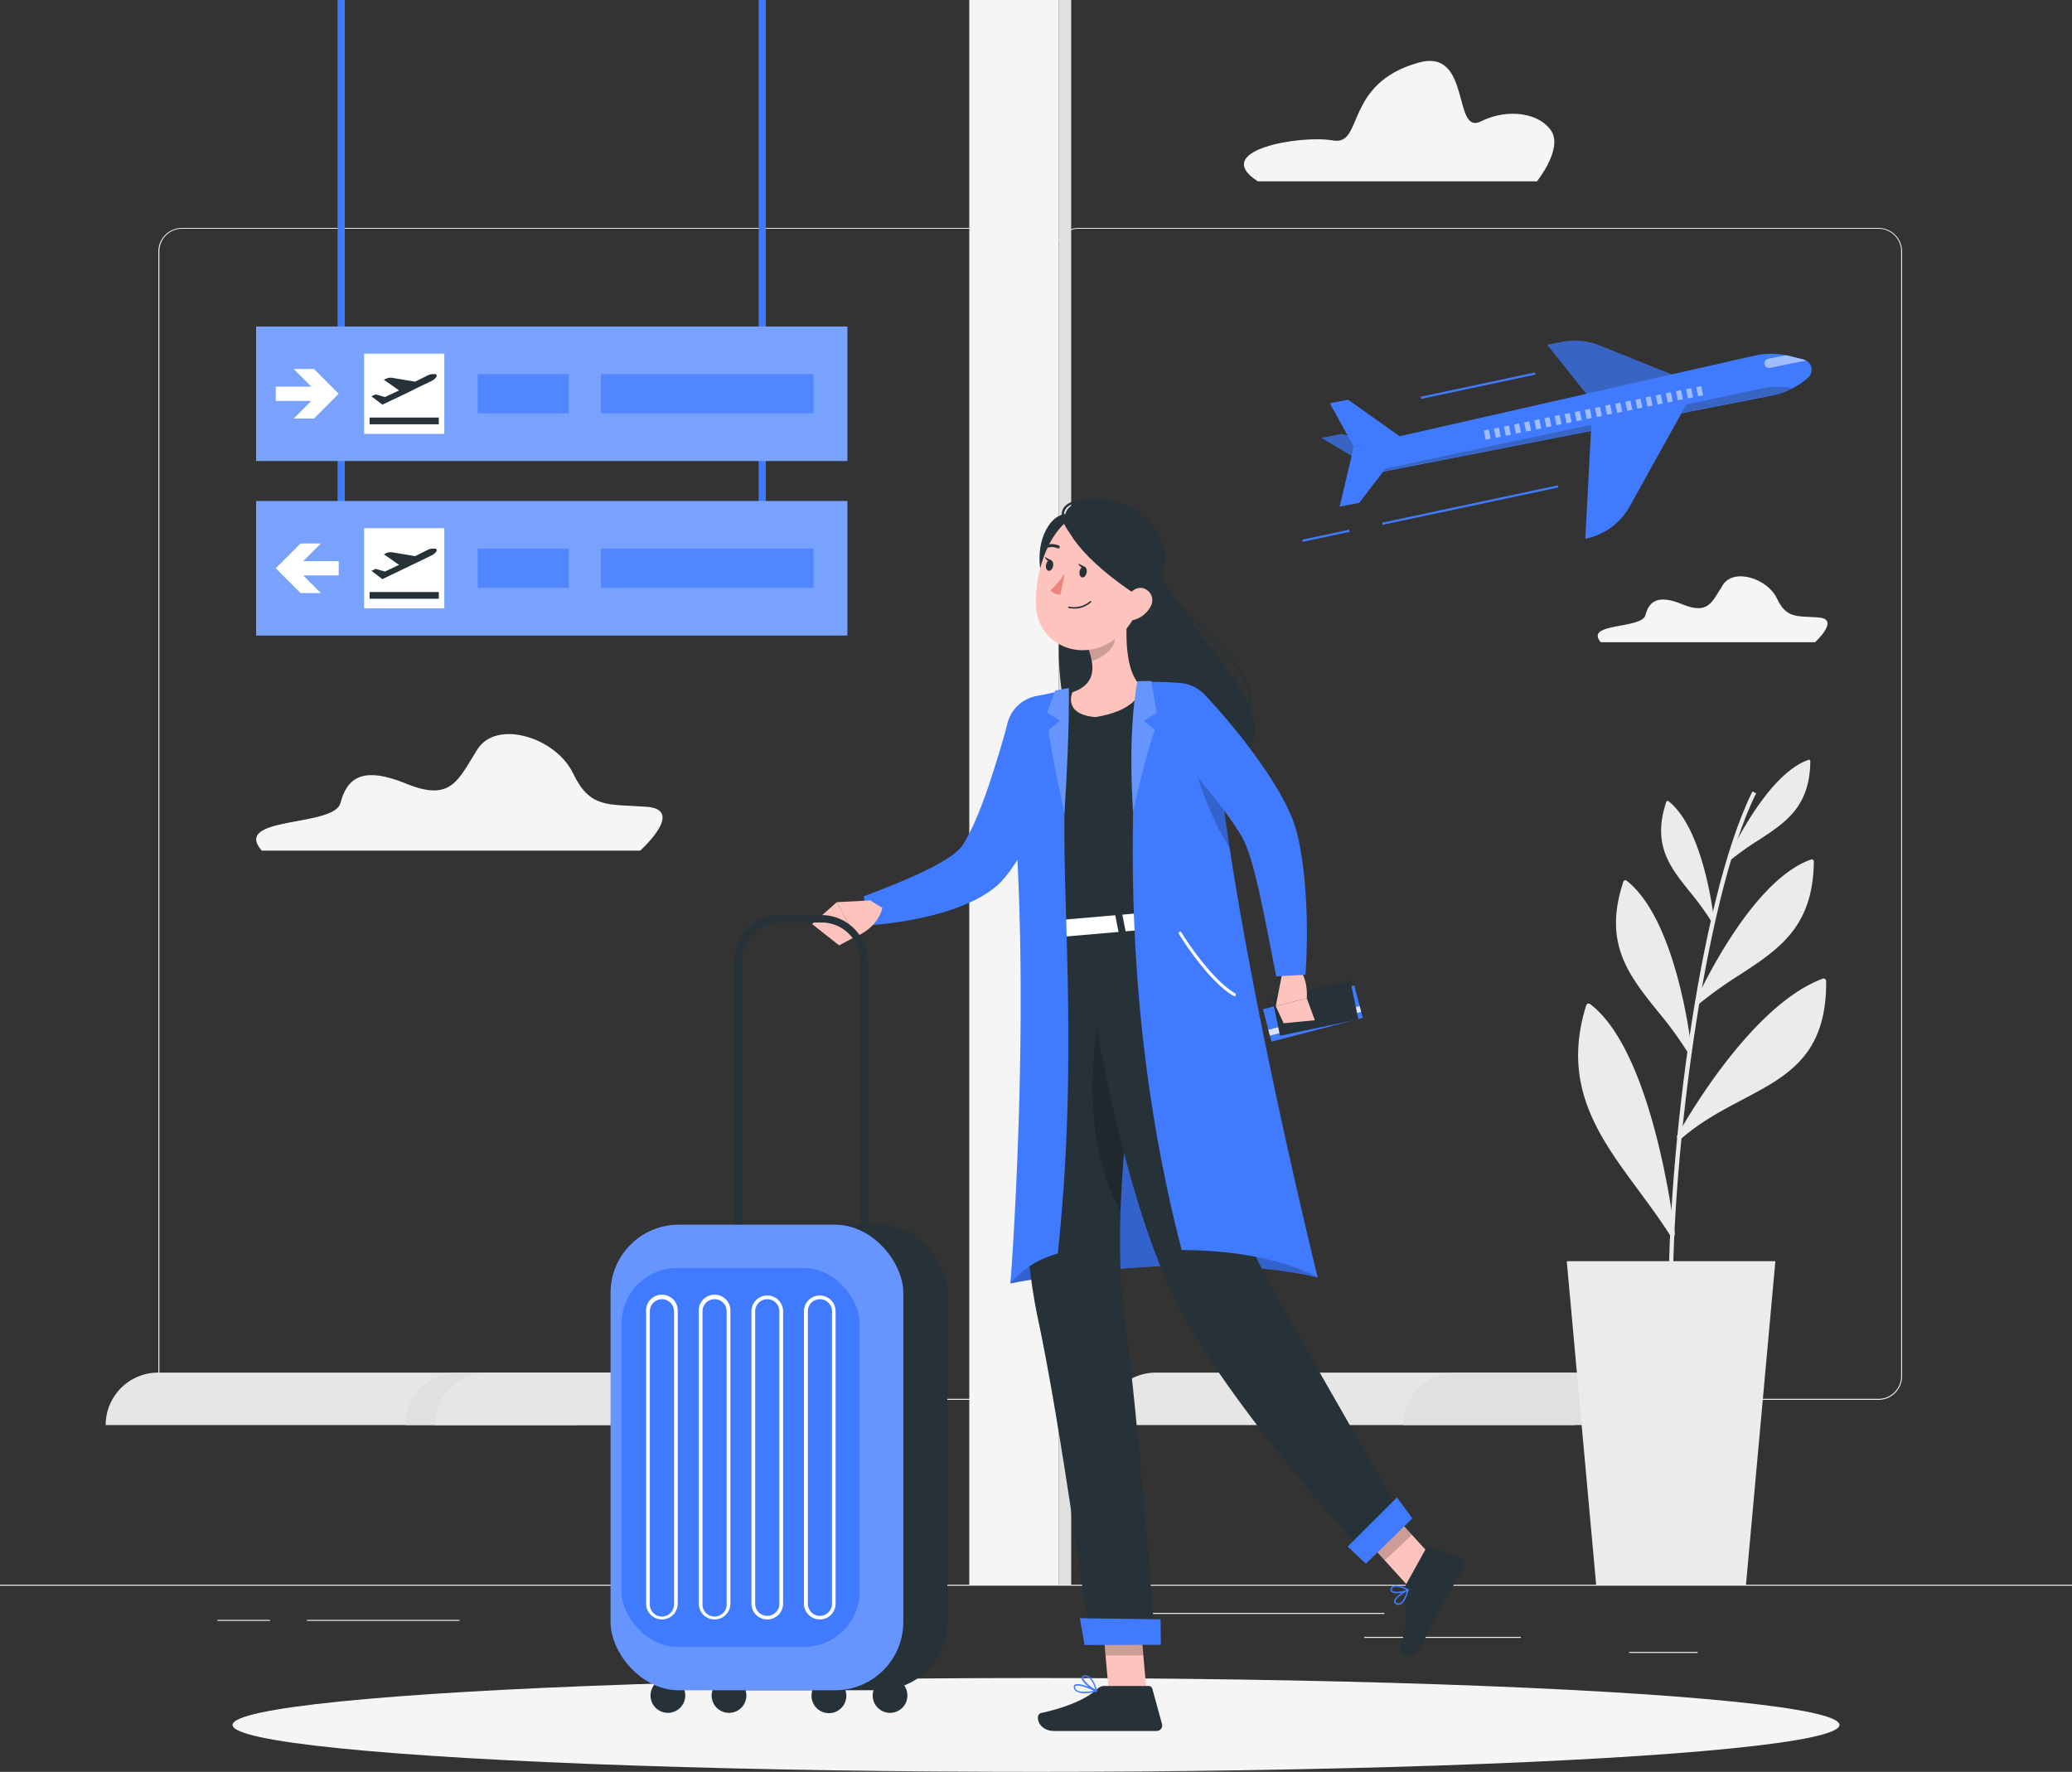 <svg xmlns="http://www.w3.org/2000/svg" viewBox="0 0 500 427.56"><rect x="0" y="0" width="500" height="427.56" fill="#333333" stroke="none"/><defs><style>.cls-1{fill:#ebebeb;}.cls-2{fill:#f5f5f5;}.cls-3{fill:#e0e0e0;}.cls-4{fill:#e6e6e6;}.cls-5,.cls-8{fill:#407bff;}.cls-12,.cls-16,.cls-17,.cls-6,.cls-7{fill:#fff;}.cls-10,.cls-6{opacity:0.3;}.cls-8{opacity:0.7;}.cls-10,.cls-9{fill:#263238;}.cls-11,.cls-12{opacity:0.5;}.cls-13,.cls-17{opacity:0.2;}.cls-14{fill:#ffc3bd;}.cls-15{fill:#ed847e;}.cls-16{opacity:0.8;}</style></defs><title>1</title><g id="Background_Complete" data-name="Background Complete"><rect class="cls-1" y="382.4" width="500" height="0.25"/><rect class="cls-1" x="393.11" y="398.62" width="16.56" height="0.25"/><rect class="cls-1" x="329.19" y="394.99" width="37.81" height="0.25"/><rect class="cls-1" x="265" y="389.21" width="69.08" height="0.25"/><rect class="cls-1" x="52.46" y="390.89" width="12.69" height="0.25"/><rect class="cls-1" x="74.06" y="390.89" width="36.83" height="0.25"/><rect class="cls-1" x="152.33" y="395.11" width="59.53" height="0.25"/><path class="cls-1" d="M237,337.8H43.91a5.71,5.71,0,0,1-5.7-5.71V60.66A5.71,5.71,0,0,1,43.91,55H237a5.71,5.71,0,0,1,5.71,5.71V332.09A5.71,5.71,0,0,1,237,337.8ZM43.91,55.2a5.46,5.46,0,0,0-5.45,5.46V332.09a5.46,5.46,0,0,0,5.45,5.46H237a5.47,5.47,0,0,0,5.46-5.46V60.66A5.47,5.47,0,0,0,237,55.2Z"/><path class="cls-1" d="M453.31,337.8H260.21a5.72,5.72,0,0,1-5.71-5.71V60.66A5.72,5.72,0,0,1,260.21,55h193.1A5.71,5.71,0,0,1,459,60.66V332.09A5.71,5.71,0,0,1,453.31,337.8ZM260.21,55.2a5.47,5.47,0,0,0-5.46,5.46V332.09a5.47,5.47,0,0,0,5.46,5.46h193.1a5.47,5.47,0,0,0,5.46-5.46V60.66a5.47,5.47,0,0,0-5.46-5.46Z"/><rect class="cls-2" x="233.9" width="21.56" height="382.4"/><rect class="cls-3" x="255.46" width="3.03" height="382.4" transform="translate(513.95 382.4) rotate(180)"/><path class="cls-4" d="M139.17,343.88H25.5a12.66,12.66,0,0,1,12.67-12.66h101Z"/><path class="cls-3" d="M147.5,343.88H97.83a12.66,12.66,0,0,1,12.67-12.66h37Z"/><path class="cls-4" d="M218.59,343.88H104.92a12.66,12.66,0,0,1,12.67-12.66h101Z"/><path class="cls-3" d="M226.92,343.88H177.25a12.66,12.66,0,0,1,12.67-12.66h37Z"/><path class="cls-4" d="M380,343.88H266.29A12.66,12.66,0,0,1,279,331.22H380Z"/><path class="cls-3" d="M388.29,343.88H338.62a12.66,12.66,0,0,1,12.67-12.66h37Z"/><polygon class="cls-1" points="428.42 304.33 378.08 304.33 385.17 382.4 421.33 382.4 428.42 304.33"/><path class="cls-1" d="M402.75,317.35c-.92-32.3,6.63-99.17,20.14-126.37l.89.44c-13,26.12-21,93.33-20,125.9Z"/><path class="cls-1" d="M407.75,253.76s-3.31-31.27-15.53-40.86C385.67,232.64,399.09,239.44,407.75,253.76Z"/><path class="cls-1" d="M407.75,254.26a.51.51,0,0,1-.43-.24A90.94,90.94,0,0,0,400,244c-7.07-8.81-13.18-16.43-8.26-31.25a.5.5,0,0,1,.33-.32.49.49,0,0,1,.45.08c12.25,9.62,15.58,39.92,15.71,41.21a.48.48,0,0,1-.33.52Zm-15.28-40.51c-4.33,13.85,1.54,21.17,8.32,29.62,2.07,2.58,4.2,5.23,6.17,8.22C406,244.43,402.1,222,392.47,213.75Z"/><path class="cls-1" d="M409.56,241.91s13-28.91,27.64-34C437,228.68,422.39,231.17,409.56,241.91Z"/><path class="cls-1" d="M409.56,242.41a.49.49,0,0,1-.45-.7c.53-1.19,13.22-29.17,27.92-34.3a.5.5,0,0,1,.46.06.52.52,0,0,1,.21.41c-.14,15.79-8.42,21.19-18,27.43a100,100,0,0,0-9.79,7A.57.57,0,0,1,409.56,242.41Zm27.13-33.8c-11.82,4.74-22.56,25.08-25.73,31.54,2.73-2.12,5.49-3.92,8.18-5.67C428.34,228.48,436.3,223.3,436.69,208.61Z"/><path class="cls-1" d="M403.54,297.77s-5-43.5-20.18-55C375.76,267.1,392.63,280.43,403.54,297.77Z"/><path class="cls-1" d="M403.54,298.38a.6.6,0,0,1-.52-.28c-2.33-3.71-5-7.28-7.53-10.73-9.66-13.06-18.78-25.38-12.72-44.77a.61.61,0,0,1,.4-.4.63.63,0,0,1,.56.1c15.2,11.51,20.21,53.61,20.42,55.4a.62.62,0,0,1-.41.65A.69.69,0,0,1,403.54,298.38Zm-19.86-54.55c-5.34,18.3,3.47,30.21,12.79,42.81,2,2.76,4.14,5.59,6.1,8.52C401.21,285.71,395.82,254,383.68,243.83Z"/><path class="cls-1" d="M405.29,274.32s16.91-31,34.76-37.58C440.28,262.21,420.76,260.89,405.29,274.32Z"/><path class="cls-1" d="M405.29,274.93a.59.59,0,0,1-.39-.14.61.61,0,0,1-.15-.77c.69-1.27,17.23-31.26,35.09-37.85a.62.62,0,0,1,.83.57c.16,17.89-9.25,22.85-20.14,28.59-4.95,2.61-10.06,5.3-14.84,9.45A.62.62,0,0,1,405.29,274.93Zm34.15-37.29c-13.95,5.76-27.37,26.47-32,34.11a88,88,0,0,1,12.48-7.5C430.31,258.79,439.27,254.06,439.44,237.64Z"/><path class="cls-1" d="M413.25,222.13s-2.3-21.81-10.83-28.5C397.85,207.4,407.21,212.15,413.25,222.13Z"/><path class="cls-1" d="M413.25,222.48a.34.34,0,0,1-.29-.17,65.62,65.62,0,0,0-5.1-7c-4.94-6.15-9.2-11.46-5.77-21.8a.37.37,0,0,1,.23-.23.37.37,0,0,1,.32.06c8.54,6.71,10.87,27.85,11,28.75a.34.34,0,0,1-.23.36A.25.25,0,0,1,413.25,222.48ZM402.6,194.22c-3,9.67,1.07,14.77,5.8,20.66,1.45,1.8,2.93,3.66,4.31,5.74C412,215.63,409.31,200,402.6,194.22Z"/><path class="cls-1" d="M417.22,207.44s9-20.16,19.28-23.74C436.37,198.21,426.17,200,417.22,207.44Z"/><path class="cls-1" d="M417.22,207.79a.33.33,0,0,1-.21-.07.36.36,0,0,1-.11-.42c.38-.83,9.23-20.34,19.48-23.93a.36.36,0,0,1,.32,0,.33.33,0,0,1,.15.29c-.1,11-5.88,14.77-12.57,19.13a68.62,68.62,0,0,0-6.83,4.87A.34.34,0,0,1,417.22,207.79Zm18.92-23.58c-8.24,3.31-15.74,17.5-17.95,22,1.91-1.48,3.84-2.73,5.71-4C430.32,198.08,435.88,194.46,436.14,184.21Z"/><path class="cls-2" d="M156,194.68c-9.51-.67-13.62.44-17.73-8.11s-18.45-13.14-23.11-5.68-6.34,12.64-17.12,8.22-14.33-1.21-15.89,4.68-26.22,3.05-19,11.47h91.34S165.55,195.35,156,194.68Z"/><path class="cls-2" d="M438.8,149c-5.38-.38-7.7.25-10-4.59s-10.44-7.44-13.08-3.22-3.58,7.16-9.68,4.65-8.11-.68-9,2.65-14.84,1.73-10.75,6.49H438S444.18,149.34,438.8,149Z"/><path class="cls-2" d="M374.42,31.72c-2.67-4.34-10.3-5.78-17.12-2.41s-2.18-17.75-14.94-14.21c-18.22,5.06-13.15,20.17-20.74,18.79s-29.85,2.32-18.08,9.87h67.35S377.08,36.05,374.42,31.72Z"/></g><g id="Shadow"><ellipse id="_Path_" data-name="&lt;Path&gt;" class="cls-2" cx="250" cy="416.24" rx="193.89" ry="11.32"/></g><g id="Sign"><rect class="cls-5" x="81.46" width="1.73" height="125.52"/><rect class="cls-5" x="183.08" width="1.73" height="125.52"/><rect class="cls-5" x="61.8" y="78.79" width="142.68" height="32.46"/><rect class="cls-6" x="61.8" y="78.79" width="142.68" height="32.46"/><polygon class="cls-7" points="79.29 92.57 75.76 89.04 70.87 89.04 75.12 93.29 66.55 93.29 66.55 96.75 75.13 96.75 70.87 101 75.76 101 79.29 97.46 81.73 95.01 79.29 92.57"/><rect class="cls-8" x="145.01" y="90.28" width="51.29" height="9.48"/><rect class="cls-8" x="115.29" y="90.28" width="21.97" height="9.48"/><rect class="cls-7" x="87.87" y="85.35" width="19.35" height="19.35"/><path class="cls-9" d="M105,90.28h-.68a3,3,0,0,0-1.14.32l-3,1.5-5.62-.94a2.46,2.46,0,0,0-1.39.23l-.54.25,3.67,2.57-3.41,1.6-2.26-.65-1,.48,2.64,2L97.85,95,101,93.44l3.17-1.52a3.19,3.19,0,0,0,.65-.43l0,0h0a2.38,2.38,0,0,0,.47-.53A.41.41,0,0,0,105,90.28Z"/><rect class="cls-9" x="89.19" y="100.76" width="16.7" height="1.62"/><rect class="cls-5" x="61.8" y="120.9" width="142.68" height="32.46"/><rect class="cls-6" x="61.8" y="120.9" width="142.68" height="32.46"/><polygon class="cls-7" points="68.99 134.68 72.53 131.15 77.42 131.15 73.16 135.4 81.73 135.4 81.73 138.85 73.16 138.85 77.42 143.11 72.53 143.11 68.99 139.57 66.55 137.12 68.99 134.68"/><rect class="cls-8" x="145.01" y="132.39" width="51.29" height="9.48"/><rect class="cls-8" x="115.29" y="132.39" width="21.97" height="9.48"/><rect class="cls-7" x="87.87" y="127.45" width="19.35" height="19.35"/><path class="cls-9" d="M105,132.39h-.68a3,3,0,0,0-1.14.31l-3,1.5-5.62-.93a2.54,2.54,0,0,0-1.39.22l-.54.26,3.67,2.56-3.41,1.61-2.26-.65-1,.48,2.64,2,5.56-2.67,3.18-1.53L104.2,134a2.86,2.86,0,0,0,.65-.44l0,0h0a2.63,2.63,0,0,0,.47-.53A.41.41,0,0,0,105,132.39Z"/><rect class="cls-9" x="89.19" y="142.86" width="16.7" height="1.62"/></g><g id="Plane"><polygon class="cls-5" points="327.04 110.53 318.91 105.67 323.64 104.74 336.24 107.24 327.04 110.53"/><polygon class="cls-10" points="327.04 110.53 318.91 105.67 323.64 104.74 336.24 107.24 327.04 110.53"/><path class="cls-5" d="M383.28,95.63l-9.89-12.42,3.66-.71a15.74,15.74,0,0,1,8.85.83L405,91Z"/><path class="cls-10" d="M383.28,95.63l-9.89-12.42,3.66-.71a15.74,15.74,0,0,1,8.85.83L405,91Z"/><path class="cls-5" d="M435.14,86.73,432.2,86a18.85,18.85,0,0,0-8.71-.21l-96.85,22-.91,4.17,3.78,2.7,98-19.19a18.83,18.83,0,0,0,8.68-4.22A2.57,2.57,0,0,0,435.14,86.73Z"/><rect class="cls-5" x="333.1" y="121.6" width="43.35" height="0.53" transform="translate(-17.59 76.44) rotate(-12)"/><rect class="cls-5" x="342.55" y="92.8" width="28.25" height="0.53" transform="translate(-11.56 76.19) rotate(-12)"/><rect class="cls-5" x="314.17" y="129.01" width="11.61" height="0.53" transform="translate(-19.89 69.36) rotate(-12)"/><path class="cls-10" d="M425.06,93.75l-95.71,20.39a3.87,3.87,0,0,0-1.25.48,4.2,4.2,0,0,0,1.41-.05l98-19.18a19,19,0,0,0,4.62-1.55l.36-.17A18.68,18.68,0,0,0,425.06,93.75Z"/><polygon class="cls-5" points="325.73 111.88 323.27 122.27 328 121.34 336.61 110.1 325.73 111.88"/><polygon class="cls-5" points="326.64 107.71 320.9 97.32 325.31 96.45 338.04 105.48 326.64 107.71"/><path class="cls-5" d="M384.14,100l-1.59,30h0a15.68,15.68,0,0,0,10.7-7.78L408.2,95.31Z"/><g class="cls-11"><rect class="cls-7" x="358.27" y="103.75" width="1.23" height="2.25" transform="translate(-13.75 74.24) rotate(-11.59)"/><rect class="cls-7" x="360.71" y="103.25" width="1.23" height="2.25" transform="translate(-13.6 74.69) rotate(-11.58)"/><rect class="cls-7" x="363.15" y="102.75" width="1.23" height="2.25" transform="translate(-13.45 75.17) rotate(-11.58)"/><rect class="cls-7" x="365.59" y="102.25" width="1.23" height="2.25" transform="translate(-13.3 75.65) rotate(-11.58)"/><rect class="cls-7" x="368.03" y="101.75" width="1.23" height="2.25" transform="translate(-13.15 76.13) rotate(-11.58)"/><rect class="cls-7" x="370.47" y="101.25" width="1.23" height="2.25" transform="translate(-13 76.61) rotate(-11.58)"/><rect class="cls-7" x="372.92" y="100.75" width="1.23" height="2.25" transform="translate(-12.85 77.09) rotate(-11.58)"/><rect class="cls-7" x="375.36" y="100.25" width="1.23" height="2.25" transform="translate(-12.7 77.6) rotate(-11.59)"/><rect class="cls-7" x="377.8" y="99.75" width="1.23" height="2.25" transform="translate(-12.55 78.05) rotate(-11.58)"/><rect class="cls-7" x="380.24" y="99.24" width="1.23" height="2.25" transform="translate(-12.4 78.53) rotate(-11.58)"/><rect class="cls-7" x="382.68" y="98.74" width="1.24" height="2.25" transform="translate(-12.25 79) rotate(-11.58)"/><rect class="cls-7" x="385.12" y="98.24" width="1.23" height="2.25" transform="translate(-12.1 79.49) rotate(-11.58)"/><rect class="cls-7" x="387.56" y="97.74" width="1.23" height="2.25" transform="translate(-11.95 80) rotate(-11.59)"/><rect class="cls-7" x="390.01" y="97.24" width="1.24" height="2.25" transform="translate(-11.8 80.44) rotate(-11.58)"/><rect class="cls-7" x="392.45" y="96.74" width="1.24" height="2.25" transform="translate(-11.65 80.93) rotate(-11.58)"/><rect class="cls-7" x="394.89" y="96.24" width="1.23" height="2.25" transform="translate(-11.5 81.41) rotate(-11.58)"/><rect class="cls-7" x="397.33" y="95.74" width="1.24" height="2.25" transform="translate(-11.35 81.88) rotate(-11.58)"/><rect class="cls-7" x="399.77" y="95.24" width="1.24" height="2.25" transform="translate(-11.2 82.37) rotate(-11.58)"/><rect class="cls-7" x="402.21" y="94.74" width="1.23" height="2.25" transform="translate(-11.05 82.85) rotate(-11.58)"/><rect class="cls-7" x="404.66" y="94.24" width="1.23" height="2.25" transform="translate(-10.9 83.36) rotate(-11.59)"/><rect class="cls-7" x="407.1" y="93.74" width="1.24" height="2.25" transform="translate(-10.75 83.81) rotate(-11.58)"/><rect class="cls-7" x="409.54" y="93.24" width="1.23" height="2.25" transform="translate(-10.59 84.29) rotate(-11.58)"/></g><path class="cls-12" d="M435.14,86.73,432.2,86c-.39-.1-.79-.2-1.2-.27l-4.33.84a1.12,1.12,0,0,0,.43,2.2L435.82,87A2.56,2.56,0,0,0,435.14,86.73Z"/></g><g id="Character"><path class="cls-9" d="M278.05,134.89c12.23,26.43,42.21,40.81,11,55.42s-34.34-25.4-33.43-37.59S271.44,120.61,278.05,134.89Z"/><path class="cls-9" d="M301.34,172.46h-.06a.26.26,0,0,1-.19-.31c1.61-7.6-4-13.22-10.61-19.74-4.89-4.85-10.44-10.35-13.36-17.42-1.43-3.47-3.37-5-5.75-4.48-6.39,1.32-13.58,16-13.44,24.57a.26.26,0,0,1-.26.26.25.25,0,0,1-.25-.25c-.14-8.75,7.27-23.72,13.85-25.08,1.82-.38,4.4.15,6.32,4.78,2.89,7,8.39,12.44,13.25,17.26,6.66,6.62,12.42,12.34,10.74,20.21A.25.25,0,0,1,301.34,172.46Z"/><path class="cls-9" d="M254.34,144.06c3.08,2.09,8.36-5.95,10.9-16.47-6.35-5.23-10.21-4.42-12.75.16C249.53,133.09,250.83,141.67,254.34,144.06Z"/><path class="cls-5" d="M243.83,309.7S286.74,301,318,308.27c-9.17-13.74-48.06-74.61-48.06-74.61l-18.48,22Z"/><path class="cls-13" d="M243.83,309.7S286.74,301,318,308.27c-9.17-13.74-48.06-74.61-48.06-74.61l-18.48,22Z"/><path class="cls-5" d="M257.19,177.33c-.67,2.94-1.42,5.6-2.27,8.36s-1.78,5.45-2.82,8.15-2.17,5.39-3.5,8.07a55.79,55.79,0,0,1-4.7,8c-.23.33-.48.67-.75,1s-.47.63-.89,1.1a13.26,13.26,0,0,1-1.14,1.2,14.57,14.57,0,0,1-1.14,1,25.66,25.66,0,0,1-4.48,2.85,47.59,47.59,0,0,1-8.64,3.31,77,77,0,0,1-8.52,1.88,75.47,75.47,0,0,1-8.59,1l-1.34-6.94c5-1.91,10-3.86,14.64-6.1a47.85,47.85,0,0,0,6.35-3.57,15.39,15.39,0,0,0,2.26-1.89,3.2,3.2,0,0,0,.36-.41,1.46,1.46,0,0,0,.24-.35l.34-.54c.14-.21.28-.45.42-.69a56.21,56.21,0,0,0,3.09-6.5c.94-2.34,1.84-4.77,2.66-7.24s1.62-5,2.38-7.52,1.5-5.14,2.18-7.54Z"/><path class="cls-14" d="M210,217.28l-8.07.42L206.5,226s5.17-1.84,6.43-6.91Z"/><polygon class="cls-14" points="195.97 222.99 202.5 228.13 206.5 225.98 201.92 217.7 195.97 222.99"/><polygon class="cls-14" points="276.73 408.69 267.68 409.54 265.82 388.73 274.86 387.88 276.73 408.69"/><polygon class="cls-14" points="347.59 377.92 341.02 384.09 326.84 368.5 333.41 362.34 347.59 377.92"/><path class="cls-9" d="M339.22,382.48l4.94-8.89a.72.72,0,0,1,.89-.33l7.6,2.89a1.46,1.46,0,0,1,.7,2.05c-1.78,3.07-2.79,4.47-5,8.38-1.33,2.4-3.93,7.92-5.78,11.24s-5.22,1.68-4.75.13c2.11-6.94,1.71-10.81,1.11-13.87A2.45,2.45,0,0,1,339.22,382.48Z"/><path class="cls-9" d="M266.48,406.84h10.74a.89.89,0,0,1,.85.66L280.4,416a1.33,1.33,0,0,1-1.31,1.7c-3.78,0-5.57,0-10.3,0H254.36c-3.92,0-4.74-4-3.12-4.33,7.28-1.61,11.48-3.83,13.72-5.95A2.23,2.23,0,0,1,266.48,406.84Z"/><polygon class="cls-13" points="265.82 388.74 266.78 399.46 275.9 399.46 274.87 387.88 265.82 388.74"/><polygon class="cls-13" points="333.42 362.34 326.85 368.51 334.16 376.54 340.73 370.37 333.42 362.34"/><path class="cls-9" d="M243.14,177.68c.6,6.8,2.86,20.29,9.62,47l36.63-3.17c-1.76-13.73-2.59-22.62.83-48.53a6.47,6.47,0,0,0-6-7.32c-2.6-.14-5.68-.23-8.77-.11A117.87,117.87,0,0,0,258.79,167c-3.32.6-6.88,1.46-9.73,2.22A8,8,0,0,0,243.14,177.68Z"/><path class="cls-14" d="M272.15,147c-.59,5.44-.78,15.34,3.27,18.58,0,0,.32,5.62-11.1,7.46-8-.68-5.53-6-5.53-6,5.84-1.94,5.3-6.35,3.9-10.42Z"/><path class="cls-13" d="M268.3,150.91l-5.6,5.68a18.7,18.7,0,0,1,.77,2.91c2.25-.53,5.51-2.87,5.54-5.27A9.7,9.7,0,0,0,268.3,150.91Z"/><path class="cls-14" d="M276.94,138.49c-2.27,8.7-3.05,12.42-8.38,16.07-8,5.48-18.2.79-18.57-8.41-.34-8.28,3.43-21.1,12.73-22.91A12.25,12.25,0,0,1,276.94,138.49Z"/><path class="cls-9" d="M257.92,122.55c-3.69,3.7,4,13.07,16.82,21.34,9.91-6,6.51-14,2-18.6S262.15,118.3,257.92,122.55Z"/><path class="cls-9" d="M261.38,132.18a.25.25,0,0,1-.18-.08c-4.08-4.07-5.67-7.16-4.73-9.18,1.39-3,7.67-2.43,7.93-2.41a.26.26,0,0,1,0,.51c-.07,0-6.19-.53-7.43,2.12-.83,1.78.77,4.75,4.63,8.6a.25.25,0,0,1,0,.36A.27.27,0,0,1,261.38,132.18Z"/><path class="cls-14" d="M277.66,146.34a6.57,6.57,0,0,1-3.86,3.2c-2.21.67-3.36-1.29-2.78-3.4.52-1.89,2.29-4.52,4.52-4.26A3,3,0,0,1,277.66,146.34Z"/><path class="cls-9" d="M252.76,224.71s-10.58,54.78-2.31,93.43C256,344,263.1,396.36,263.1,396.36l15.62-.41s-4.06-54.87-7.19-76.45c-5.35-36.92,8.05-97.11,8.05-97.11Z"/><path class="cls-13" d="M267.05,235.78l7.81,12.32a377.56,377.56,0,0,0-4.47,44.13C259.41,272.56,264.61,246.19,267.05,235.78Z"/><polygon class="cls-5" points="261.72 396.96 280.13 396.91 280.07 390.75 260.58 390.49 261.72 396.96"/><path class="cls-9" d="M260.77,224.13s7.27,58.13,23,89.87c12.73,25.64,46.69,62.14,46.69,62.14l8.69-8.95s-22.95-39.66-32.41-56.69c-23.19-41.76-4.24-73.63-17.38-89Z"/><polygon class="cls-5" points="329.61 377.33 340.82 366.41 337.1 361.35 325.22 373.21 329.61 377.33"/><path class="cls-7" d="M289.75,219.34l1.94,3.14c.15.24-.13.53-.56.57l-38.41,3.32c-.33,0-.62-.11-.66-.32l-.61-3.25c0-.22.23-.44.59-.47l37.09-3.21A.7.7,0,0,1,289.75,219.34Z"/><path class="cls-9" d="M285.13,223.92l1-.08c.2,0,.34-.14.32-.26l-.84-4.22c0-.12-.2-.21-.4-.19l-1,.08c-.19,0-.34.14-.31.26l.83,4.22C284.75,223.85,284.93,223.94,285.13,223.92Z"/><path class="cls-9" d="M255.54,226.48l1-.08c.19,0,.34-.14.31-.26l-.83-4.22c0-.12-.21-.21-.41-.19l-1,.08c-.2,0-.34.13-.32.26l.84,4.22C255.16,226.41,255.35,226.5,255.54,226.48Z"/><path class="cls-9" d="M270.34,225.2l1-.08c.2,0,.34-.14.31-.26l-.83-4.22c0-.12-.21-.21-.4-.19l-1,.08c-.2,0-.34.14-.31.26l.83,4.22C270,225.13,270.14,225.22,270.34,225.2Z"/><path class="cls-9" d="M262.22,138.2c-.14.71-.63,1.22-1.1,1.13s-.73-.75-.59-1.47.63-1.22,1.1-1.13S262.36,137.48,262.22,138.2Z"/><path class="cls-9" d="M254.13,136.6c-.15.72-.64,1.23-1.11,1.13s-.73-.74-.59-1.46.63-1.22,1.1-1.13S254.27,135.89,254.13,136.6Z"/><path class="cls-9" d="M253.73,135.22l-1.62-.83S252.73,135.9,253.73,135.22Z"/><path class="cls-15" d="M256.91,138.39a19.35,19.35,0,0,1-3.45,4.07,3.13,3.13,0,0,0,2.46,1Z"/><path class="cls-9" d="M259.23,146.86a5.87,5.87,0,0,0,4.08-1.56.18.18,0,0,0-.25-.25,5.82,5.82,0,0,1-5.1,1.32.18.18,0,0,0-.21.14.17.17,0,0,0,.14.21A6.43,6.43,0,0,0,259.23,146.86Z"/><path class="cls-9" d="M267.09,135.42a.41.41,0,0,0,.18,0,.36.36,0,0,0,.12-.49,4.15,4.15,0,0,0-3.23-2.09.35.35,0,0,0-.36.34.35.35,0,0,0,.34.37,3.46,3.46,0,0,1,2.64,1.75A.37.37,0,0,0,267.09,135.42Z"/><path class="cls-9" d="M251.88,132.55a.34.34,0,0,0,.17-.05,3.47,3.47,0,0,1,3.16-.2.36.36,0,0,0,.48-.15.36.36,0,0,0-.15-.49,4.21,4.21,0,0,0-3.84.22.36.36,0,0,0-.13.49A.35.35,0,0,0,251.88,132.55Z"/><path class="cls-5" d="M274.86,164.56A173.5,173.5,0,0,0,273.49,190c.09,10.41-2.56,57,11.67,111.64,22.75.13,32.83,6.68,32.83,6.68s-22.06-89-24.85-135a9.07,9.07,0,0,0-8.51-8.52C280.11,164.41,274.86,164.56,274.86,164.56Z"/><path class="cls-7" d="M297.86,240.4a.34.34,0,0,1-.17-.05c-6.4-3.81-12.94-14.51-13.21-15a.34.34,0,0,1,.11-.47.35.35,0,0,1,.48.11c.07.11,6.73,11,13,14.73a.34.34,0,0,1,.12.48A.34.34,0,0,1,297.86,240.4Z"/><path class="cls-13" d="M294.39,187.05,287,180.57s3.23,14,9.75,24.1C295.83,198.56,295,192.64,294.39,187.05Z"/><path class="cls-5" d="M257.67,166.33s-.82,9.64-.82,34.43c0,23.92,3,58.37-1.59,101.76a22,22,0,0,0-11.43,7.18s6.14-78.76-.92-132.13a8.89,8.89,0,0,1,7.37-9.65C254.72,167.09,257.67,166.33,257.67,166.33Z"/><rect class="cls-5" x="305.42" y="240.55" width="22.77" height="8.09" transform="translate(-51.39 87.68) rotate(-14.59)"/><rect class="cls-16" x="305.88" y="245.61" width="22.77" height="1.46" transform="translate(-51.82 87.86) rotate(-14.59)"/><rect class="cls-9" x="307.71" y="238.54" width="19.32" height="9.52" transform="translate(-43.11 70.17) rotate(-11.82)"/><path class="cls-14" d="M309.42,234.85l-1.56,7.94,7.49-1.89s.5-5.46-2.57-7.62Z"/><polygon class="cls-14" points="309.76 246.92 317.29 246.19 315.35 240.9 307.86 242.79 309.76 246.92"/><path class="cls-5" d="M290.39,167.34c2.19,2.27,4.14,4.5,6.12,6.84s3.86,4.7,5.67,7.18,3.61,5,5.28,7.72c.83,1.37,1.66,2.73,2.42,4.23l.57,1.11.55,1.18.54,1.2c.18.39.37.9.54,1.34a36.52,36.52,0,0,1,1.4,5.05c.33,1.61.59,3.18.81,4.73.43,3.1.68,6.15.86,9.19a145.9,145.9,0,0,1-.12,18.11l-7.06.38c-1.14-5.71-2.21-11.49-3.4-17.11-.59-2.82-1.22-5.6-1.93-8.28-.34-1.34-.72-2.65-1.13-3.9a32.89,32.89,0,0,0-1.29-3.37c-.13-.23-.2-.41-.36-.68l-.45-.78-.46-.78-.53-.81c-.68-1.07-1.48-2.18-2.25-3.28-1.59-2.2-3.36-4.39-5.13-6.59-3.56-4.35-7.41-8.74-11.09-13Z"/><path class="cls-5" d="M337.49,387.27a1.07,1.07,0,0,0,.35-.06c1.07-.37,1.78-2.35,2.1-3.51a.16.16,0,0,0-.06-.18.17.17,0,0,0-.19,0c-.33.17-3.2,1.7-3.29,2.84a.69.69,0,0,0,.3.63A1.3,1.3,0,0,0,337.49,387.27Zm2-3.25c-.5,1.59-1.14,2.64-1.75,2.85a.82.82,0,0,1-.81-.19.36.36,0,0,1-.17-.31C336.81,385.67,338.49,384.58,339.48,384Z"/><path class="cls-5" d="M337.05,384.47a6.5,6.5,0,0,0,2.81-.66.17.17,0,0,0,.09-.16.19.19,0,0,0-.09-.15c-.1-.05-2.37-1.3-3.59-.87a1.07,1.07,0,0,0-.67.64.7.7,0,0,0,.16.88A2.07,2.07,0,0,0,337.05,384.47Zm2.33-.82c-1,.42-2.86.67-3.39.22-.09-.07-.18-.19-.06-.47a.71.71,0,0,1,.45-.43C337.22,382.67,338.73,383.34,339.38,383.65Z"/><path class="cls-5" d="M261.72,408.58a14.53,14.53,0,0,0,2.93-.37.19.19,0,0,0,.14-.16.17.17,0,0,0-.1-.18c-.44-.21-4.34-2-5.32-1.34a.59.59,0,0,0-.26.55,1.32,1.32,0,0,0,.53,1A3.55,3.55,0,0,0,261.72,408.58ZM264,408c-1.16.22-3.3.5-4.18-.17a1,1,0,0,1-.39-.74.24.24,0,0,1,.1-.24C260.12,406.45,262.42,407.26,264,408Z"/><path class="cls-5" d="M264.61,408.21a.19.19,0,0,0,.12,0,.17.17,0,0,0,0-.18c0-.16-.92-4-3-3.76-.53.07-.68.33-.7.54-.14,1,2.32,3,3.49,3.43Zm-2.67-3.63c1.35,0,2.14,2.23,2.4,3.13-1.27-.67-3-2.27-2.94-2.89,0-.05,0-.19.39-.23Z"/><path class="cls-9" d="M261.83,136.81l-1.62-.83S260.82,137.5,261.83,136.81Z"/><path class="cls-5" d="M277.53,164.32l-2.78.07a.33.33,0,0,0-.32.27c-.35,1.75-2.22,12.28-1,31.2,1.19-5.52,4.1-17.2,5.33-19.75C277.7,175.31,276,174,276,174l3.12-2-1.25-7.35A.32.32,0,0,0,277.53,164.32Z"/><path class="cls-17" d="M277.53,164.32l-2.78.07a.33.33,0,0,0-.32.27c-.35,1.75-2.22,12.28-1,31.2,1.19-5.52,4.1-17.2,5.33-19.75C277.7,175.31,276,174,276,174l3.12-2-1.25-7.35A.32.32,0,0,0,277.53,164.32Z"/><path class="cls-5" d="M254.62,166.62l3.29-.57s.29,9.4-1.05,30.2c-1.19-5.52-3.66-16.95-3.8-20.14,1.06-.8,2.76-2.16,2.76-2.16l-3.12-2Z"/><path class="cls-17" d="M254.62,166.62l3.29-.57s.29,9.4-1.05,30.2c-1.19-5.52-3.66-16.95-3.8-20.14,1.06-.8,2.76-2.16,2.76-2.16l-3.12-2Z"/><rect class="cls-9" x="157.98" y="295.53" width="70.63" height="112.34" rx="16.46"/><path class="cls-9" d="M198.27,222.61a9.33,9.33,0,0,1,9.32,9.32V339.28a9.33,9.33,0,0,1-9.32,9.32h-9.94a9.33,9.33,0,0,1-9.32-9.32V231.93a9.33,9.33,0,0,1,9.32-9.32h9.94m0-1.79h-9.94a11.14,11.14,0,0,0-11.11,11.11V339.28a11.14,11.14,0,0,0,11.11,11.11h9.94a11.14,11.14,0,0,0,11.11-11.11V231.93a11.14,11.14,0,0,0-11.11-11.11Z"/><circle class="cls-9" cx="214.78" cy="409.14" r="4.19"/><path class="cls-9" d="M204.23,409.14A4.2,4.2,0,1,1,200,405,4.2,4.2,0,0,1,204.23,409.14Z"/><path class="cls-9" d="M180.11,409.14a4.19,4.19,0,1,1-4.19-4.19A4.2,4.2,0,0,1,180.11,409.14Z"/><circle class="cls-9" cx="161.17" cy="409.14" r="4.19"/><rect class="cls-5" x="147.34" y="295.53" width="70.63" height="112.34" rx="16.46"/><rect class="cls-17" x="147.34" y="295.53" width="70.63" height="112.34" rx="16.46"/><rect class="cls-5" x="149.99" y="305.99" width="57.47" height="91.41" rx="13.39"/><path class="cls-7" d="M159.73,390.79a3.83,3.83,0,0,1-3.82-3.82V316.43a3.82,3.82,0,1,1,7.63,0V387A3.82,3.82,0,0,1,159.73,390.79Zm0-77.28a2.92,2.92,0,0,0-2.92,2.92V387a2.92,2.92,0,1,0,5.83,0V316.43A2.91,2.91,0,0,0,159.73,313.51Z"/><path class="cls-7" d="M197.86,390.79A3.83,3.83,0,0,1,194,387V316.43a3.82,3.82,0,0,1,7.64,0V387A3.83,3.83,0,0,1,197.86,390.79Zm0-77.28a2.92,2.92,0,0,0-2.92,2.92V387a2.92,2.92,0,1,0,5.84,0V316.43A2.92,2.92,0,0,0,197.86,313.51Z"/><path class="cls-7" d="M185.15,390.79a3.83,3.83,0,0,1-3.82-3.82V316.43a3.82,3.82,0,1,1,7.64,0V387A3.83,3.83,0,0,1,185.15,390.79Zm0-77.28a2.92,2.92,0,0,0-2.92,2.92V387a2.92,2.92,0,1,0,5.84,0V316.43A2.92,2.92,0,0,0,185.15,313.51Z"/><path class="cls-7" d="M172.44,390.79a3.83,3.83,0,0,1-3.82-3.82V316.43a3.82,3.82,0,1,1,7.63,0V387A3.82,3.82,0,0,1,172.44,390.79Zm0-77.28a2.92,2.92,0,0,0-2.92,2.92V387a2.92,2.92,0,1,0,5.83,0V316.43A2.91,2.91,0,0,0,172.44,313.51Z"/></g></svg>